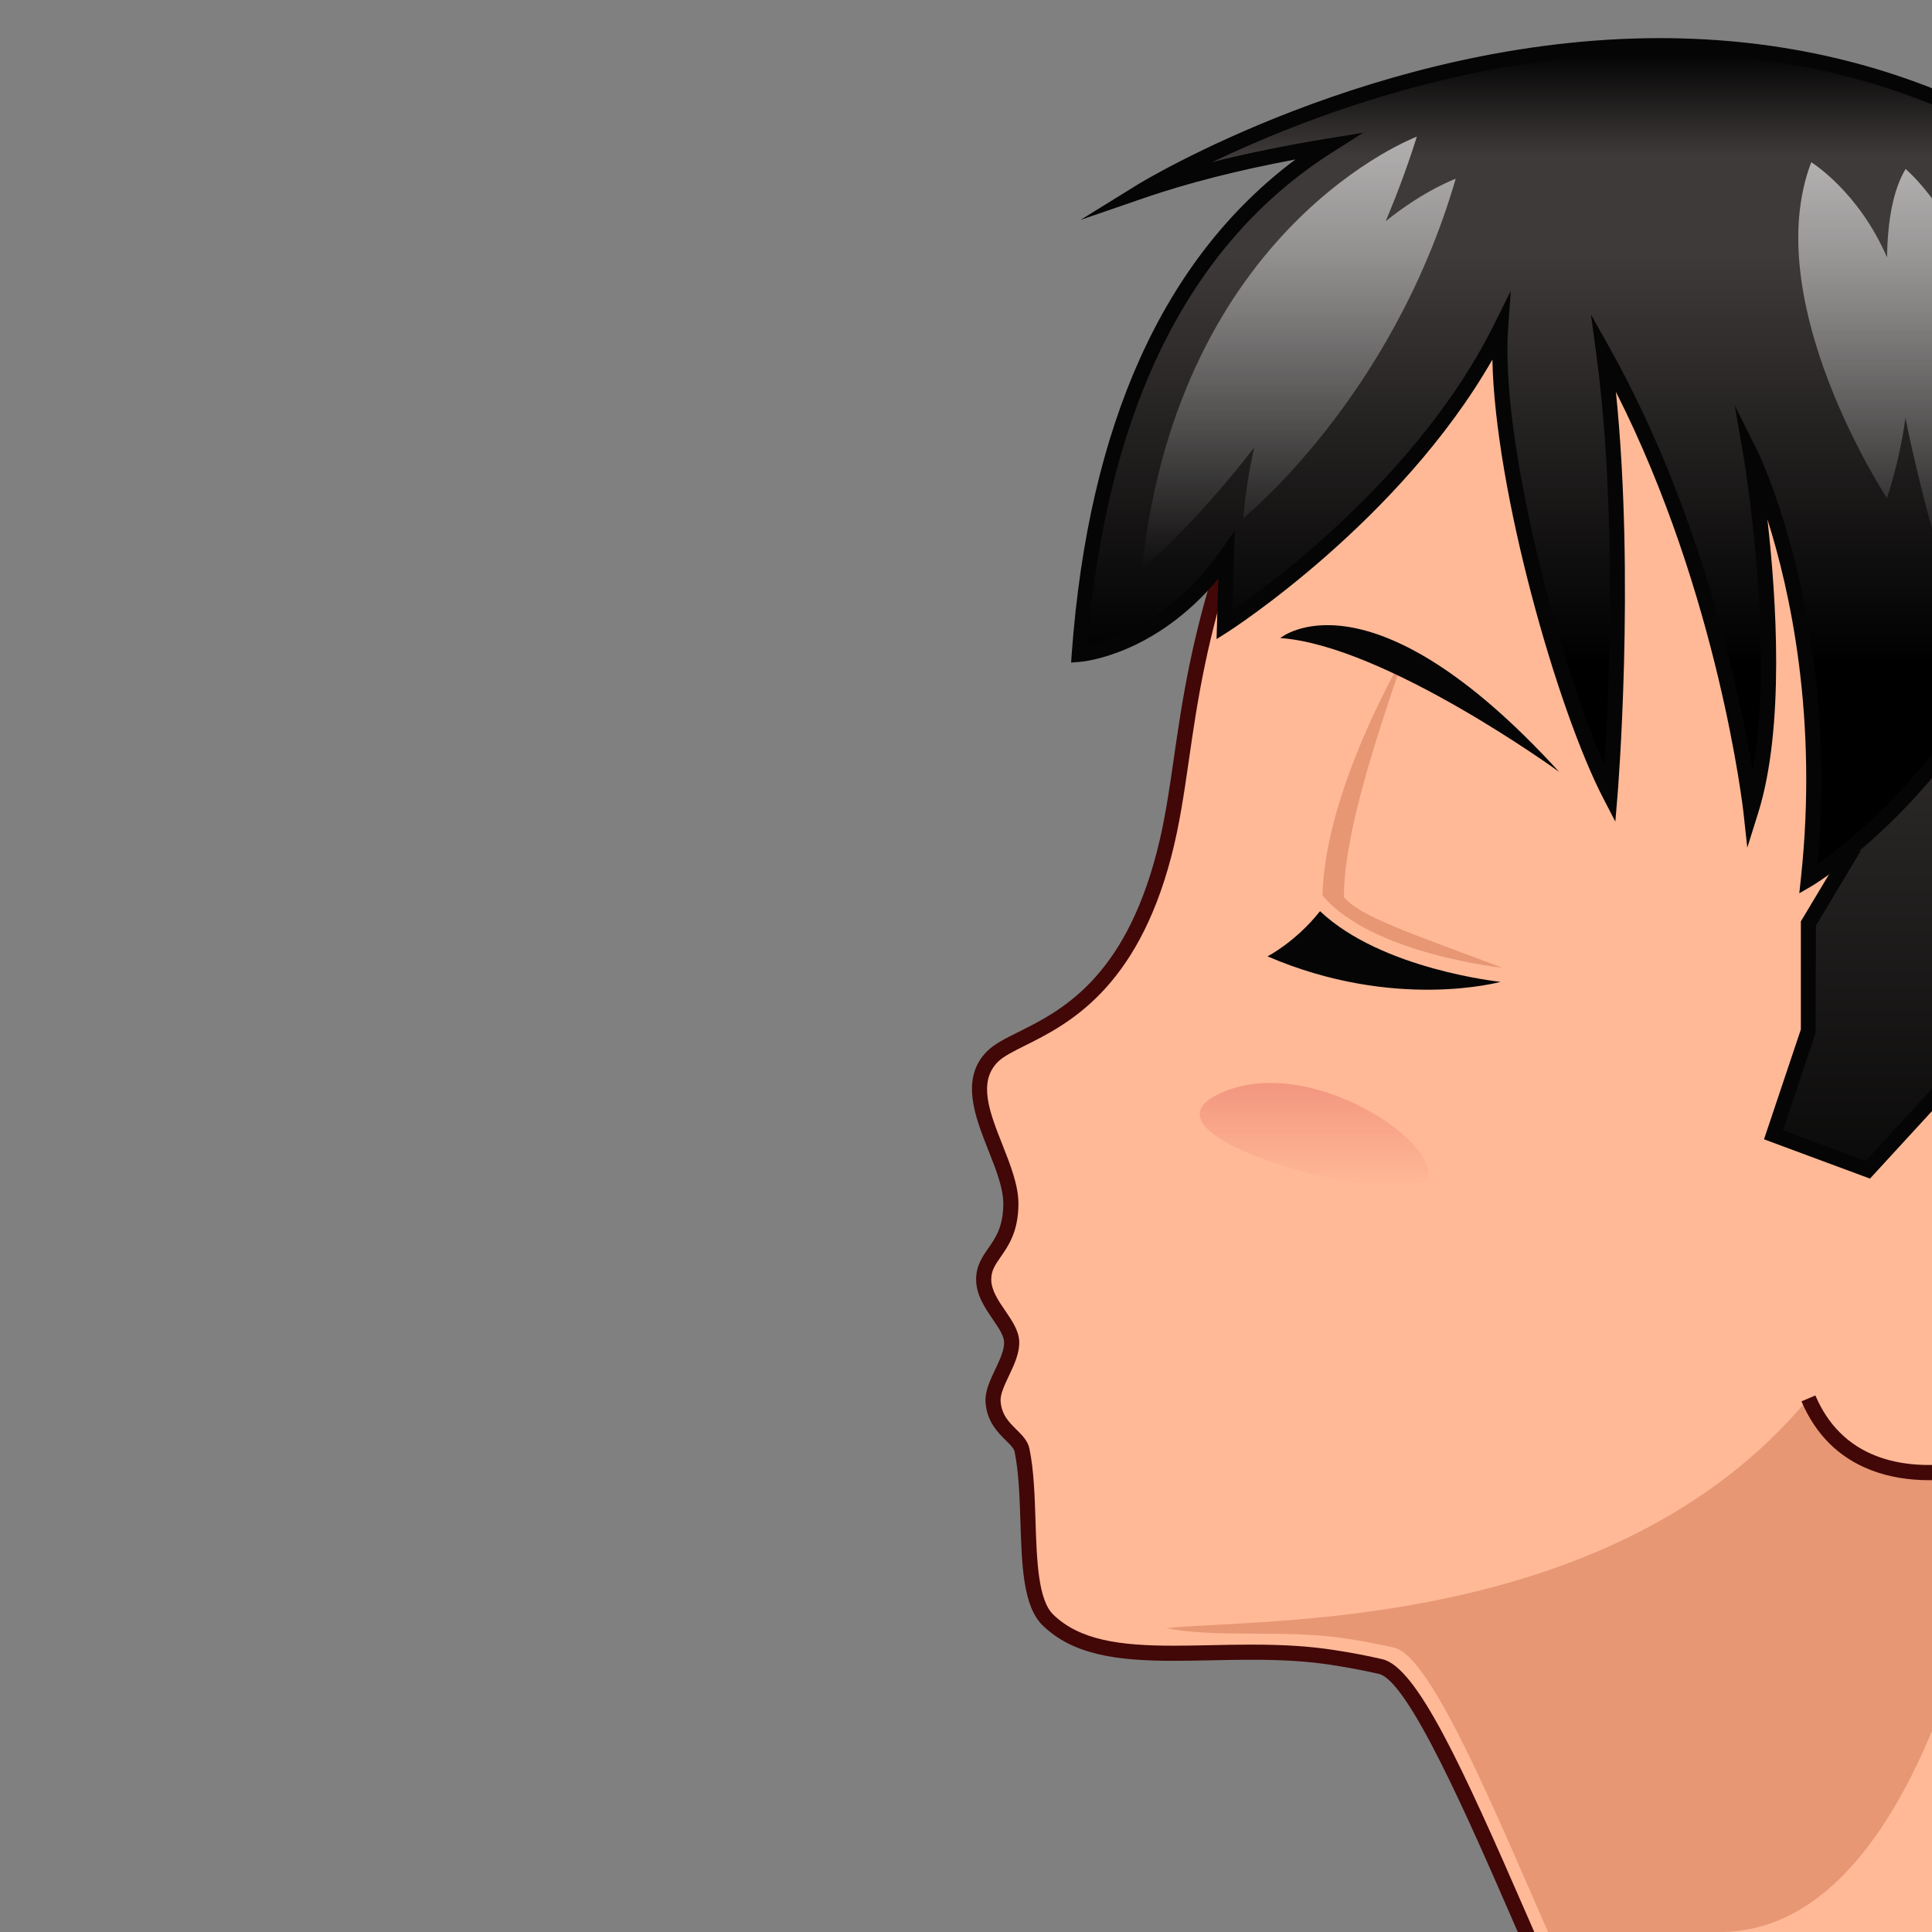 <?xml version="1.0" encoding="utf-8"?>
<!-- Generator: Adobe Illustrator 18.0.0, SVG Export Plug-In . SVG Version: 6.00 Build 0)  -->
<!DOCTYPE svg PUBLIC "-//W3C//DTD SVG 1.1//EN" "http://www.w3.org/Graphics/SVG/1.1/DTD/svg11.dtd">
<svg version="1.1" id="レイヤー_1" xmlns="http://www.w3.org/2000/svg" xmlns:xlink="http://www.w3.org/1999/xlink" x="0px"
	 y="0px" width="64px" height="64px" viewBox="0 0 64 64" style="enable-background:new 0 0 64 64;" xml:space="preserve">
<rect x="0" y="0" width="64" height="64" fill="#808080" stroke="none"/>
<g>
	<g>
		<path style="fill:#FFB997;" d="M32.585,42.383c0,0.804,0.9,1.44,0.926,2.059
			c0.027,0.647-0.657,1.408-0.616,1.99c0.064,0.915,0.863,1.136,0.96,1.609
			c0.38,1.857-0.061,4.725,0.855,5.62c1.903,1.859,5.722,0.674,9.428,1.243
			c0.537,0.083,1.071,0.181,1.597,0.304C46.978,55.498,49.158,60.838,50.988,65
			l20.954,0.005c-1.112-2.482-1.101-4.17-1.428-6.432
			C69.429,51.069,74.017,53.616,79.375,41.875c9.255-20.28,2.06-30.354-11.044-34.65
			C57.969,3.827,45.205,5.016,40.791,17.915c-1.669,4.879-1.506,7.598-2.232,10.385
			c-1.466,5.634-4.78,5.797-5.683,6.7c-1.251,1.251,0.622,3.363,0.61,4.889
			C33.475,41.362,32.585,41.523,32.585,42.383z"/>
		<path style="fill:#420707;" d="M72.328,65.255L50.825,65.25l-0.711-1.627
			c-1.46-3.353-3.459-7.943-4.435-8.172c-0.489-0.113-1.006-0.211-1.578-0.299
			c-0.768-0.118-1.587-0.171-2.659-0.171c-0.453,0-0.901,0.01-1.339,0.019
			c-0.422,0.009-0.835,0.017-1.235,0.017h-0.001c-1.876,0-3.331-0.2-4.331-1.177
			c-0.644-0.629-0.688-1.988-0.733-3.428c-0.026-0.808-0.054-1.644-0.192-2.32
			c-0.023-0.114-0.147-0.237-0.292-0.379c-0.265-0.262-0.627-0.619-0.672-1.263
			c-0.025-0.353,0.15-0.724,0.32-1.083c0.151-0.318,0.306-0.648,0.295-0.915
			c-0.009-0.212-0.187-0.472-0.374-0.747c-0.259-0.38-0.553-0.81-0.553-1.322
			c0-0.452,0.205-0.747,0.403-1.032c0.242-0.348,0.492-0.708,0.498-1.464
			c0.004-0.521-0.238-1.133-0.495-1.781c-0.441-1.116-0.942-2.382-0.042-3.282
			c0.239-0.239,0.59-0.415,1.036-0.637c1.389-0.692,3.486-1.739,4.582-5.949
			c0.263-1.008,0.411-2.034,0.568-3.119c0.283-1.955,0.604-4.171,1.669-7.284
			c2.755-8.052,9.177-12.486,18.08-12.486c3.123,0,6.503,0.567,9.774,1.64
			c7.004,2.296,11.679,6.025,13.895,11.083c2.668,6.091,1.759,14.135-2.701,23.909
			c-2.475,5.422-4.777,7.811-6.459,9.555c-1.966,2.038-2.952,3.062-2.383,7.004
			c0.068,0.472,0.122,0.918,0.174,1.353c0.198,1.653,0.37,3.081,1.236,5.013
			L72.328,65.255z M51.152,64.75l20.409,0.005c-0.766-1.824-0.932-3.213-1.123-4.806
			c-0.052-0.431-0.104-0.873-0.172-1.34c-0.605-4.186,0.57-5.404,2.517-7.424
			c1.657-1.718,3.926-4.07,6.364-9.414c4.399-9.64,5.307-17.546,2.698-23.501
			c-2.156-4.921-6.729-8.558-13.593-10.808C65.031,6.406,61.705,5.848,58.635,5.848
			c-8.674,0-14.927,4.314-17.607,12.148c-1.05,3.068-1.367,5.26-1.646,7.193
			c-0.159,1.1-0.31,2.139-0.579,3.174c-1.153,4.43-3.463,5.582-4.843,6.271
			c-0.389,0.194-0.724,0.361-0.905,0.543c-0.669,0.668-0.27,1.677,0.152,2.744
			c0.263,0.665,0.535,1.353,0.53,1.97c-0.007,0.911-0.329,1.373-0.587,1.745
			c-0.183,0.263-0.314,0.452-0.314,0.747c0,0.358,0.236,0.705,0.466,1.04
			c0.229,0.336,0.445,0.653,0.461,1.009c0.016,0.389-0.167,0.775-0.344,1.149
			c-0.142,0.301-0.289,0.611-0.273,0.834c0.032,0.455,0.283,0.702,0.525,0.941
			c0.186,0.183,0.377,0.372,0.431,0.636c0.147,0.718,0.175,1.575,0.201,2.403
			c0.041,1.277,0.084,2.599,0.584,3.087c0.879,0.858,2.228,1.034,3.981,1.034
			h0.001c0.397,0,0.807-0.008,1.225-0.017c0.441-0.009,0.893-0.019,1.35-0.019
			c1.099,0,1.941,0.055,2.735,0.177c0.585,0.09,1.113,0.189,1.615,0.307
			c1.136,0.265,2.63,3.521,4.779,8.459L51.152,64.75z"/>
	</g>
	<path style="fill:#E79774;" d="M56.971,64C64.125,64,66.165,49.425,66.165,49.425
		c3-3.417-6.258-3.101-6.258-3.101C53.417,54.167,41.5,53.594,38.636,53.938
		c1.789,0.337,3.887,0.024,5.961,0.342c0.537,0.082,1.071,0.181,1.597,0.304
		c1.241,0.29,3.421,5.629,5.252,9.792L56.971,64z"/>
	<g>
		<path style="fill:#050505;" d="M43.728,30.184c2.042,1.935,5.98,2.341,5.98,2.341
			s-3.5,0.974-7.721-0.845C41.987,31.681,42.917,31.208,43.728,30.184z"/>
		<path style="fill:#E79774;" d="M46.529,21.677c-1.017,2.973-2.017,6.037-2.009,8.045
			c0.559,0.639,2.028,1.129,5.254,2.337c0,0-4.324-0.455-5.964-2.392
			C43.879,26.152,46.529,21.677,46.529,21.677z"/>
		<path style="fill:#050505;" d="M42.411,21.136c0,0,2.943-2.462,9.237,4.432
			C51.648,25.569,45.889,21.383,42.411,21.136z"/>
	</g>
	<g>
		<linearGradient id="SVGID_1_" gradientUnits="userSpaceOnUse" x1="72.267" y1="4.095" x2="72.267" y2="57.125">
			<stop  offset="0" style="stop-color:#000000"/>
			<stop  offset="0.132" style="stop-color:#3E3A39"/>
			<stop  offset="0.251" style="stop-color:#3E3A39"/>
			<stop  offset="0.741" style="stop-color:#000000"/>
		</linearGradient>
		<path style="fill:url(#SVGID_1_);" d="M65.936,4.095l-3.847,20.214l-1.525,1.241l0.789,2.631
			l-0,0l-1.445,2.41v3.551h0L58.75,37.59L61.875,38.75l2.833-3.083
			L65.896,41.375C66.254,47.005,66.774,52.477,68,56l1.375-2.562c0,0-0.145,3.438,1.663,3.688
			c0,0,4.321-6.153,10.337-14.532C86.875,34.934,91.855,7.007,65.936,4.095z"/>
		<path style="fill:#050505;" d="M71.155,57.394l-0.151-0.021
			c-1.372-0.19-1.749-1.891-1.849-2.998l-1.204,2.245l-0.188-0.538
			c-1.276-3.666-1.786-9.484-2.116-14.691L64.562,36.194l-2.617,2.849l-3.51-1.302
			l1.221-3.641v-3.579l1.424-2.375l-0.804-2.685l1.584-1.289l3.873-20.352
			l0.23,0.026c8.925,1.003,14.989,4.975,18.024,11.806
			c4.193,9.44,1.236,22.008-2.41,27.086c-5.947,8.282-10.292,14.469-10.335,14.53
			L71.155,57.394z M69.67,52.359L69.625,53.448c-0.002,0.03-0.107,3.013,1.303,3.399
			c0.664-0.945,4.777-6.788,10.244-14.4c3.579-4.983,6.478-17.321,2.359-26.592
			C80.6,9.256,74.748,5.393,66.138,4.37l-3.82,20.075l-1.467,1.193
			l0.772,2.577L60.156,30.66l-0.013,3.561l-1.079,3.22l2.74,1.017l3.049-3.317
			l1.288,6.185c0.316,4.951,0.788,10.415,1.914,14.044L69.67,52.359z"/>
	</g>
	<g>
		<g>
			<path style="fill:#FFB997;" d="M64.625,36.517c0,0,6.125-1.216,6.395,4.35
				c0.231,4.752-1.838,6.272-3.88,7.195c-2.042,0.922-5.861,1.489-7.233-1.738"/>
			<path style="fill:#420707;" d="M63.905,49.033c-0.665,0-1.328-0.1-1.943-0.34
				c-1.05-0.409-1.818-1.174-2.286-2.272l0.461-0.195
				c0.412,0.97,1.088,1.644,2.008,2.002c1.592,0.623,3.63,0.175,4.894-0.394
				c2.068-0.935,3.952-2.423,3.732-6.955c-0.07-1.456-0.566-2.554-1.473-3.263
				c-1.782-1.395-4.599-0.858-4.624-0.854l-0.098-0.49
				c0.125-0.024,3.063-0.586,5.028,0.948c1.027,0.803,1.588,2.025,1.666,3.635
				c0.234,4.843-1.904,6.476-4.027,7.434
				C66.329,48.702,65.116,49.033,63.905,49.033z"/>
		</g>
	</g>
	<g>
		<linearGradient id="SVGID_2_" gradientUnits="userSpaceOnUse" x1="52.194" y1="1.513" x2="52.194" y2="29.125">
			<stop  offset="0" style="stop-color:#000000"/>
			<stop  offset="0.132" style="stop-color:#3E3A39"/>
			<stop  offset="0.251" style="stop-color:#3E3A39"/>
			<stop  offset="0.741" style="stop-color:#000000"/>
		</linearGradient>
		<path style="fill:url(#SVGID_2_);" d="M65.981,4.095c-13.394-6.905-28.156,2.226-28.156,2.226
			c1.861-0.641,3.968-1.121,6.169-1.481C39.759,7.533,36.415,12.596,35.75,21.677
			c0,0,2.716-0.211,4.878-3.272l-0.065,2.303c0,0,6.229-3.959,9.146-9.834
			c-0.278,3.998,1.94,12.208,3.625,15.458c0,0,0.678-8.08-0.208-14.644
			c4,7.162,4.875,15.179,4.875,15.179c1.313-4.181,0-11.806,0-11.806
			S60.812,20.709,59.907,29.125c0,0,6.168-3.613,8.196-11.988
			C70.072,9.002,65.981,4.095,65.981,4.095z"/>
		<path style="fill:#050505;" d="M59.604,29.591l0.053-0.493
			c0.573-5.321-0.364-9.548-1.109-11.894c0.295,2.59,0.581,6.903-0.31,9.738
			l-0.357,1.139l-0.129-1.186c-0.009-0.076-0.819-7.196-4.223-13.914
			c0.638,6.238,0.06,13.297,0.053,13.373l-0.072,0.863l-0.398-0.769
			c-1.52-2.929-3.584-10.161-3.675-14.536c-3.07,5.362-8.681,8.969-8.74,9.007
			l-0.397,0.252l0.058-2c-2.104,2.532-4.479,2.747-4.587,2.755l-0.29,0.023
			l0.021-0.29c0.558-7.617,3.05-13.119,7.411-16.376
			c-1.887,0.351-3.566,0.779-5.006,1.274l-2.116,0.729l1.903-1.177
			c0.079-0.049,7.941-4.846,17.288-4.846c4.017,0,7.756,0.878,11.114,2.61
			l0.078,0.062c0.041,0.05,4.148,5.098,2.172,13.261
			c-2.029,8.381-8.251,12.109-8.313,12.146L59.604,29.591z M57.465,13.428
			l0.759,1.523c0.028,0.056,2.718,5.569,1.983,13.675
			c1.42-0.996,5.984-4.656,7.652-11.548c1.826-7.54-1.676-12.316-2.04-12.786
			c-3.275-1.679-6.921-2.53-10.838-2.53c-6.279,0-11.877,2.197-14.826,3.609
			c1.164-0.295,2.435-0.555,3.799-0.778l1.204-0.197l-1.03,0.655
			c-4.745,3.017-7.471,8.51-8.104,16.328c0.741-0.155,2.747-0.776,4.4-3.118
			l0.478-0.677l-0.075,2.645c1.413-0.982,6.23-4.574,8.658-9.465l0.561-1.129
			l-0.088,1.258c-0.255,3.683,1.652,10.936,3.193,14.469
			c0.145-2.326,0.423-8.487-0.273-13.639l-0.176-1.306l0.643,1.15
			c3.033,5.432,4.287,11.413,4.716,13.984c0.751-4.194-0.294-10.378-0.306-10.446
			L57.465,13.428z"/>
	</g>
	<g>
		<linearGradient id="SVGID_3_" gradientUnits="userSpaceOnUse" x1="43.024" y1="4.527" x2="43.024" y2="18.851">
			<stop  offset="0" style="stop-color:#FFFFFF;stop-opacity:0.6"/>
			<stop  offset="1" style="stop-color:#FFFFFF;stop-opacity:0"/>
		</linearGradient>
		<path style="fill:url(#SVGID_3_);" d="M37.825,18.851c1.227-11.373,9.109-14.324,9.109-14.324
			c-0.307,0.985-0.658,1.912-1.03,2.801c1.28-1.033,2.318-1.406,2.318-1.406
			c-2.123,7.298-7.035,11.237-7.035,11.237c0.07-0.841,0.201-1.604,0.357-2.331
			C39.518,17.456,37.825,18.851,37.825,18.851z"/>
		<linearGradient id="SVGID_4_" gradientUnits="userSpaceOnUse" x1="79.944" y1="12.443" x2="79.944" y2="29.892">
			<stop  offset="0" style="stop-color:#FFFFFF;stop-opacity:0.6"/>
			<stop  offset="1" style="stop-color:#FFFFFF;stop-opacity:0"/>
		</linearGradient>
		<path style="fill:url(#SVGID_4_);" d="M77.07,12.443c1.165,0.865,1.945,1.861,2.473,2.896
			c0.12-1.113,0.304-1.691,0.304-1.691c5.652,5.907,2.446,16.244,2.446,16.244
			c-1.129-2.716-1.828-5.113-2.255-7.185c-0.211,0.784-0.416,1.269-0.416,1.269
			C75.234,16.575,77.07,12.443,77.07,12.443z"/>
	</g>
	
		<linearGradient id="SVGID_5_" gradientUnits="userSpaceOnUse" x1="20.236" y1="35.874" x2="20.236" y2="39.307" gradientTransform="matrix(-1 0 0 1 63.765 0)">
		<stop  offset="0" style="stop-color:#C30D23;stop-opacity:0.2"/>
		<stop  offset="1" style="stop-color:#C30D23;stop-opacity:0"/>
	</linearGradient>
	<path style="fill:url(#SVGID_5_);" d="M47.298,38.978c0.321-1.212-4.109-4.184-7.01-2.695
		C37.388,37.772,46.977,40.189,47.298,38.978z"/>
</g>
<linearGradient id="SVGID_6_" gradientUnits="userSpaceOnUse" x1="62.799" y1="5.375" x2="62.799" y2="19.625">
	<stop  offset="0" style="stop-color:#FFFFFF;stop-opacity:0.6"/>
	<stop  offset="1" style="stop-color:#FFFFFF;stop-opacity:0"/>
</linearGradient>
<path style="fill:url(#SVGID_6_);" d="M63.125,5.598c-0.422,0.706-0.597,1.74-0.614,2.93
	C61.556,6.324,60,5.375,60,5.375C58.229,10.01,62.508,16.5,62.508,16.5
	c0.308-0.957,0.501-1.839,0.612-2.658C63.745,16.941,64.625,19.625,64.625,19.625
	C68.496,10.072,63.125,5.598,63.125,5.598z"/>
</svg>
